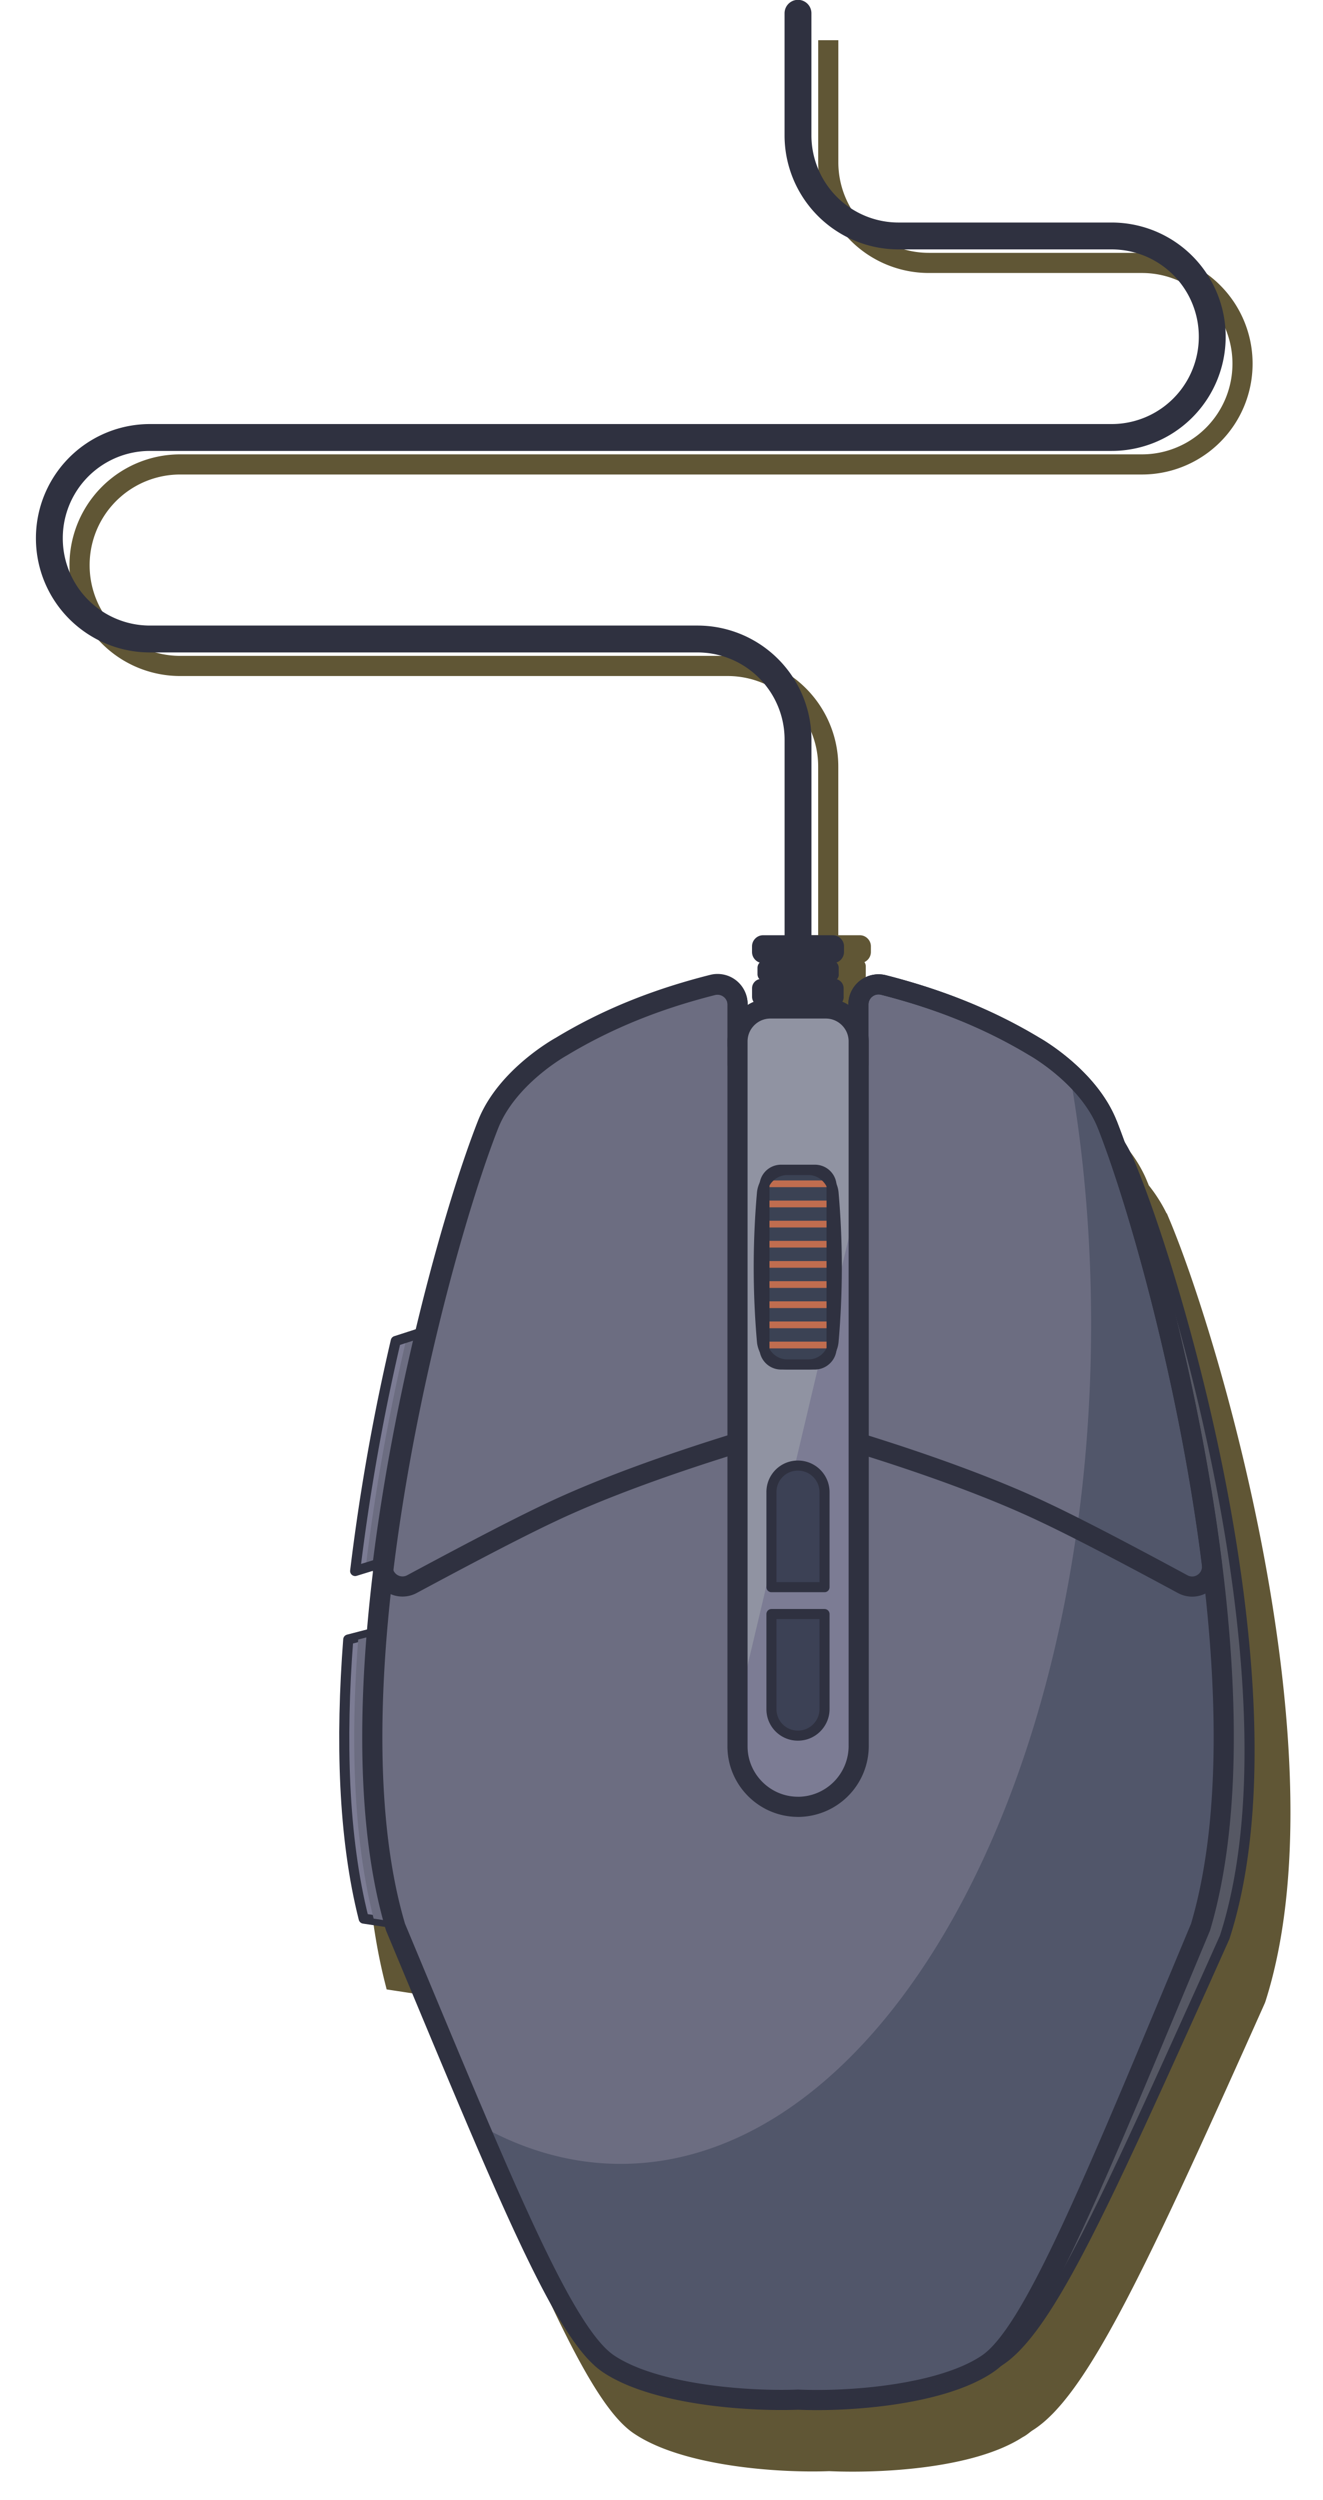 <svg width="36" height="68" fill="none" xmlns="http://www.w3.org/2000/svg"><path d="M22.537 26.179v-5.326a2.737 2.737 0 0 0-2.74-2.74H4.906a2.737 2.737 0 0 1-2.741-2.74 2.737 2.737 0 0 1 2.74-2.741H31.07a2.737 2.737 0 0 0 2.74-2.74 2.737 2.737 0 0 0-2.74-2.741h-5.792a2.737 2.737 0 0 1-2.74-2.74V1.093" stroke="#605635" stroke-width=".548" stroke-miterlimit="10"/><path d="M23.433 27.365h-1.982a.255.255 0 0 1-.256-.256v-.228c0-.146.12-.256.256-.256h1.982c.146 0 .256.119.256.256v.228c.01.137-.11.256-.256.256ZM23.397 26.196h-1.9a.304.304 0 0 1-.302-.302v-.155c0-.165.137-.302.302-.302h1.9c.164 0 .301.137.301.302v.155a.304.304 0 0 1-.301.302Z" fill="#605635"/><path d="M23.348 26.744h-1.81a.203.203 0 0 1-.2-.201v-.265c0-.11.091-.2.2-.2h1.81c.11 0 .21.09.21.2v.265c0 .11-.092.201-.21.201Z" fill="#605635"/><path d="M21.715 25.447V20.12a2.737 2.737 0 0 0-2.74-2.74H4.084a2.737 2.737 0 0 1-2.741-2.74 2.737 2.737 0 0 1 2.74-2.741h26.163a2.737 2.737 0 0 0 2.74-2.74 2.737 2.737 0 0 0-2.74-2.741h-5.792a2.737 2.737 0 0 1-2.74-2.74V.361" stroke="#2F3140" stroke-width=".731" stroke-miterlimit="10" stroke-linecap="round" stroke-linejoin="round"/><path d="M22.7 27.365H20.72a.255.255 0 0 1-.256-.256v-.228c0-.146.119-.256.256-.256H22.7c.146 0 .256.119.256.256v.228c.009.137-.11.256-.256.256ZM22.664 26.196h-1.9a.304.304 0 0 1-.301-.302v-.155c0-.165.137-.302.301-.302h1.9c.165 0 .302.137.302.302v.155a.304.304 0 0 1-.302.302Z" fill="#2F3140"/><path d="M22.621 26.698h-1.809a.203.203 0 0 1-.2-.2v-.175c0-.11.09-.2.2-.2h1.809c.11 0 .201.09.201.2v.174c.01.11-.082.201-.201.201Z" fill="#2F3140"/><path d="M31.56 33.257a3.897 3.897 0 0 0-.54-.877c-.017-.036-.026-.073-.045-.11-.511-1.315-1.991-2.137-1.991-2.137-1.38-.831-2.777-1.334-4.102-1.671a.548.548 0 0 0-.685.53v1.625H20.91v-1.626a.548.548 0 0 0-.686-.53c-1.333.338-2.722.84-4.101 1.672 0 0-1.48.813-1.992 2.138-.466 1.187-1.096 3.197-1.671 5.609l-.85.274a58.053 58.053 0 0 0-1.105 6.257l.795-.247c-.083.63-.147 1.27-.201 1.91l-.777.2c-.21 2.723-.137 5.39.42 7.592l.84.128c.01.027.02.064.028.091 2.896 6.933 4.54 11.035 5.792 11.875 1.233.832 3.727 1.033 5.161.978 1.416.064 3.873-.073 5.125-.886.11-.055.164-.119.265-.183 1.342-.84 2.914-4.147 5.663-10.268l.548-1.224.01-.027c2.064-6.477-1.197-17.731-2.613-21.093Z" fill="#605635" stroke="#605635" stroke-width=".548" stroke-miterlimit="10"/><path d="M11.85 44.237h-1.004l-1.37.356c-.21 2.722-.138 5.39.42 7.591l2.722.411-.768-8.358Z" fill="#7C7C94"/><path d="M11.85 44.237h-1.004l-1.37.356c-.21 2.722-.138 5.39.42 7.591l2.722.411-.768-8.358Z" stroke="#2F3140" stroke-width=".274" stroke-miterlimit="10" stroke-linecap="round" stroke-linejoin="round"/><path d="m10.998 42.32 1.187-6.304-1.416.457a58.068 58.068 0 0 0-1.105 6.257l1.334-.41Z" fill="#7C7C94"/><path d="M12.122 44.237h-1.005l-1.37.356c-.21 2.722-.137 5.39.42 7.591l2.722.411-.767-8.358ZM11.273 42.32l1.188-6.304-1.416.457a58.06 58.06 0 0 0-1.106 6.257l1.334-.41Z" fill="#6C6D81"/><path d="m10.998 42.32 1.187-6.304-1.416.457a58.068 58.068 0 0 0-1.105 6.257l1.334-.41Z" stroke="#2F3140" stroke-width=".274" stroke-miterlimit="10" stroke-linecap="round" stroke-linejoin="round"/><path d="M30.722 31.586c-.575-1.37-2.128-2.21-2.293-2.293a15.924 15.924 0 0 0-1.59-.767v35.891c.11-.055.23-.119.33-.183 1.343-.84 2.85-4.21 5.609-10.322l.548-1.224.009-.028c2.064-6.458-1.197-17.703-2.613-21.074Z" fill="#565864"/><path d="M30.722 31.586c-.575-1.37-2.128-2.21-2.293-2.293a15.924 15.924 0 0 0-1.59-.767v35.891c.11-.055.23-.119.33-.183 1.343-.84 2.85-4.21 5.609-10.322l.548-1.224.009-.028c2.064-6.458-1.197-17.703-2.613-21.074Z" stroke="#2F3140" stroke-width=".274" stroke-miterlimit="10" stroke-linecap="round" stroke-linejoin="round"/><path d="M30.137 30.6c-.511-1.316-1.991-2.138-1.991-2.138-1.38-.831-2.777-1.333-4.102-1.671a.548.548 0 0 0-.685.53v1.635h-3.288V27.33a.548.548 0 0 0-.686-.53c-1.333.338-2.722.84-4.101 1.671 0 0-1.48.814-1.992 2.138-1.434 3.663-4.476 15.255-2.53 21.805 2.896 6.933 4.54 11.035 5.792 11.876 1.233.83 3.727 1.032 5.16.977 1.435.064 3.929-.137 5.162-.977 1.242-.84 2.896-4.943 5.792-11.876 1.945-6.559-1.096-18.151-2.53-21.814Z" fill="#51566A"/><path d="M29.69 36.017c0-2.384-.201-4.686-.585-6.842a5.84 5.84 0 0 0-.96-.713c-1.378-.831-2.776-1.333-4.1-1.671a.548.548 0 0 0-.686.53v1.635h-3.288V27.33a.548.548 0 0 0-.686-.53c-1.333.338-2.722.84-4.101 1.671 0 0-1.48.814-1.992 2.138-1.434 3.663-4.476 15.255-2.53 21.805.85 2.046 1.599 3.837 2.256 5.371 1.224.695 2.522 1.07 3.874 1.07 7.07-.01 12.798-10.232 12.798-22.838Z" fill="#6C6D81"/><path d="M30.137 30.6c-.511-1.316-1.991-2.138-1.991-2.138-1.38-.831-2.777-1.333-4.102-1.671a.548.548 0 0 0-.685.53v1.635h-3.288V27.33a.548.548 0 0 0-.686-.53c-1.333.338-2.722.84-4.101 1.671 0 0-1.48.814-1.992 2.138-1.434 3.663-4.476 15.255-2.53 21.805 2.896 6.933 4.54 11.035 5.792 11.876 1.233.83 3.727 1.032 5.16.977 1.435.064 3.929-.137 5.162-.977 1.242-.84 2.896-4.943 5.792-11.876 1.945-6.559-1.096-18.151-2.53-21.814Z" stroke="#2F3140" stroke-width=".548" stroke-miterlimit="10" stroke-linecap="round" stroke-linejoin="round"/><path d="M20.07 28.416V27.31a.545.545 0 0 0-.676-.53c-1.342.339-2.74.841-4.129 1.681 0 0-1.498.813-2.01 2.138-.84 2.138-2.22 6.98-2.84 11.94a.542.542 0 0 0 .794.547c1.343-.721 2.777-1.48 3.764-1.945 2.229-1.06 5.27-1.964 6.34-2.266a.537.537 0 0 0 .392-.52v-8.852a.54.54 0 0 0-.538-.54h-.558a.554.554 0 0 1-.539-.547ZM30.135 30.6c-.511-1.316-1.991-2.138-1.991-2.138-1.38-.831-2.777-1.333-4.102-1.671a.548.548 0 0 0-.685.53v1.635h-1.644v9.81s3.955 1.06 6.714 2.376c.987.465 2.42 1.224 3.755 1.945.392.21.85-.11.794-.548-.62-4.96-2-9.802-2.84-11.94Z" stroke="#2F3140" stroke-width=".548" stroke-miterlimit="10" stroke-linecap="round" stroke-linejoin="round"/><path d="M21.713 49.143c-.905 0-1.645-.74-1.645-1.644V28.315c0-.484.393-.886.886-.886h1.526c.484 0 .886.393.886.886V47.5a1.657 1.657 0 0 1-1.653 1.644Z" fill="#7C7C94"/><path d="M23.36 32.545v-4.23a.887.887 0 0 0-.886-.886H20.95a.887.887 0 0 0-.887.886v18.16l3.298-13.93Z" fill="#9093A2"/><path d="M22.436 43.169v-2.585a.723.723 0 0 0-.722-.722.717.717 0 0 0-.722.721v2.586h1.444ZM22.436 43.9v2.586c0 .392-.32.721-.722.721a.717.717 0 0 1-.722-.721V43.9h1.444Z" fill="#3C4155"/><path d="M21.713 49.143c-.905 0-1.645-.74-1.645-1.644V28.324c0-.493.402-.895.896-.895h1.507c.493 0 .895.402.895.895V47.5a1.657 1.657 0 0 1-1.653 1.644Z" stroke="#2F3140" stroke-width=".548" stroke-miterlimit="10" stroke-linecap="round" stroke-linejoin="round"/><path d="M22.007 37.112h-.594a.612.612 0 0 1-.612-.612v-4.065c0-.338.274-.612.612-.612h.594c.338 0 .612.274.612.612V36.5a.606.606 0 0 1-.612.612Z" fill="#3B4254"/><path d="M20.9 36.582h1.626M20.9 36.034h1.626M20.9 35.486h1.626M20.9 34.938h1.626M20.9 34.39h1.626M20.9 33.841h1.626M20.9 33.294h1.626M20.9 32.746h1.626M20.9 32.198h1.626" stroke="#C06D4F" stroke-width=".183" stroke-miterlimit="10" stroke-linecap="round" stroke-linejoin="round"/><path d="M22.005 37.112h-.593a.697.697 0 0 1-.677-.612 23.246 23.246 0 0 1 0-4.065.697.697 0 0 1 .677-.612h.593c.338 0 .64.274.676.612a23.246 23.246 0 0 1 0 4.065.69.69 0 0 1-.676.612Z" stroke="#2F3140" stroke-width=".274" stroke-miterlimit="10" stroke-linecap="round" stroke-linejoin="round"/><path d="M22.171 37.113h-.913a.452.452 0 0 1-.457-.456v-4.385c0-.256.2-.457.457-.457h.913c.256 0 .457.2.457.457v4.385c0 .255-.21.456-.457.456ZM22.436 43.169v-2.585a.723.723 0 0 0-.722-.722.717.717 0 0 0-.722.721v2.586h1.444ZM22.436 43.9v2.586c0 .392-.32.721-.722.721a.717.717 0 0 1-.722-.721V43.9h1.444Z" stroke="#2F3140" stroke-width=".274" stroke-miterlimit="10" stroke-linecap="round" stroke-linejoin="round"/></svg>